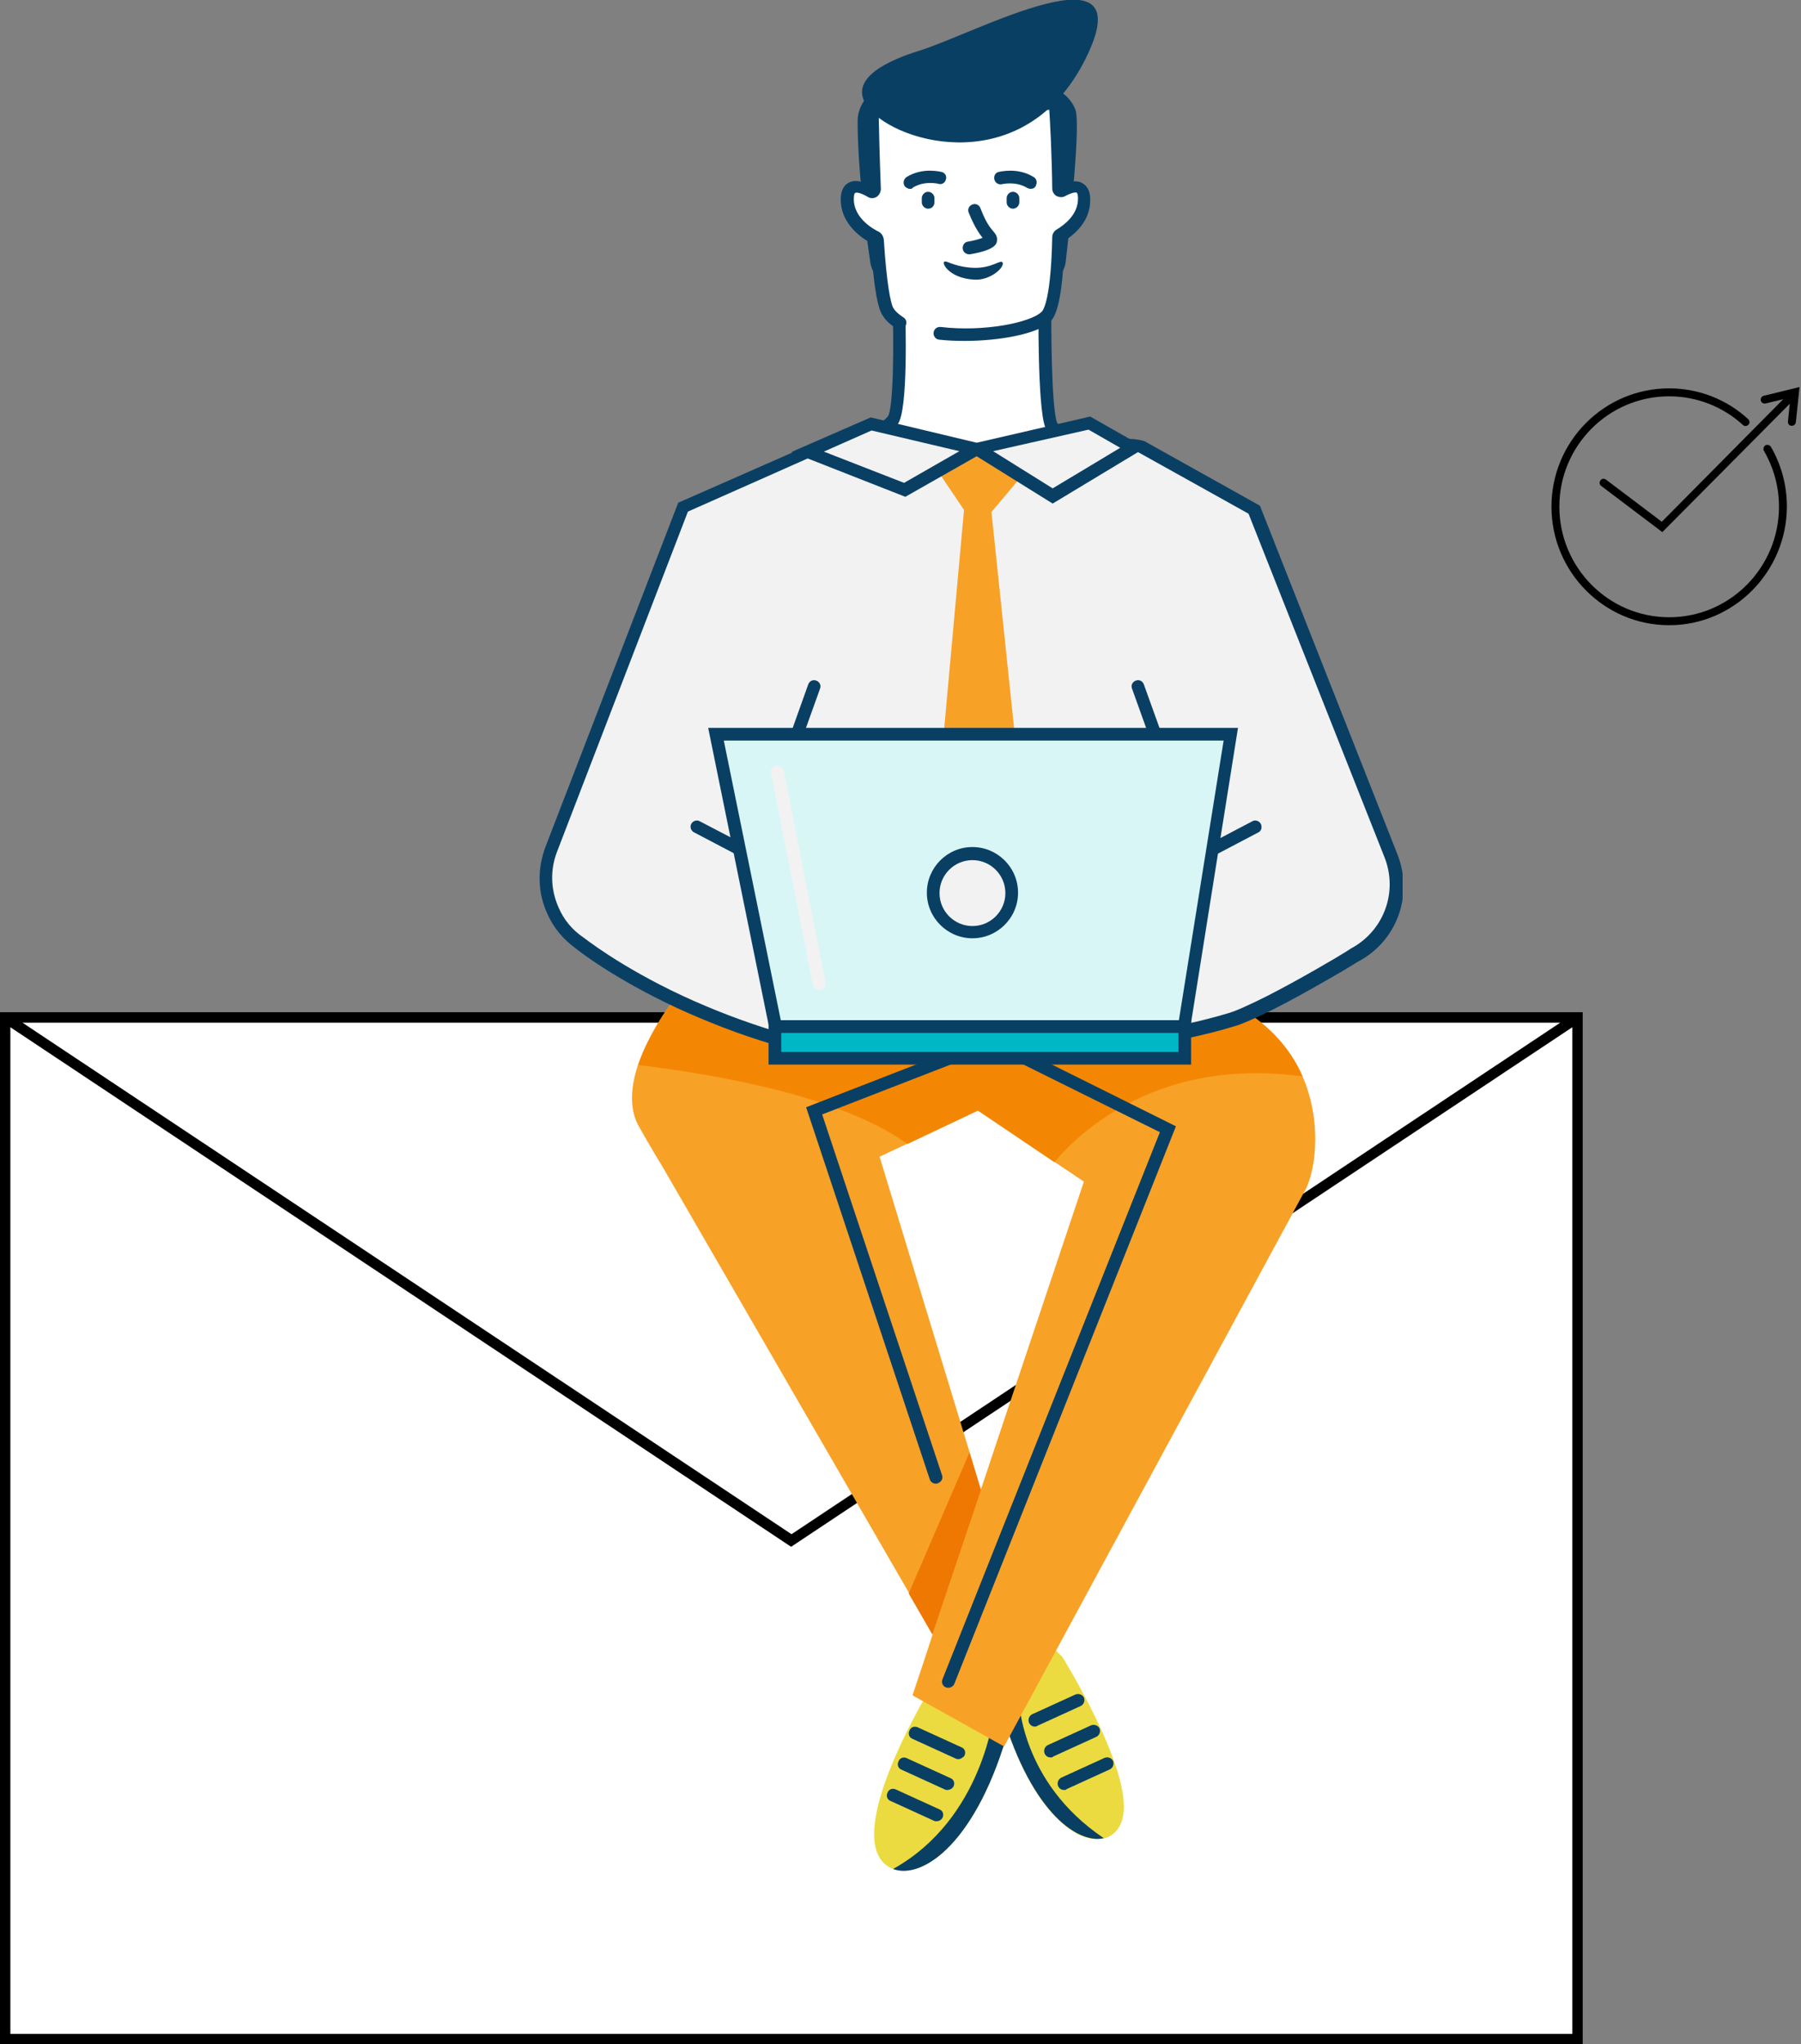 <svg width="363" height="412" viewBox="0 0 363 412" fill="none" xmlns="http://www.w3.org/2000/svg">
<rect x="0" y="0" width="363" height="412" fill="#808080" stroke="none"/>
<path d="M317.955 205.054H1.046V410.947H317.955V205.054Z" fill="white"/>
<path d="M317.955 204H1.045H0V412H319V204H317.955ZM314.47 206.107L159.535 309.194L4.53 206.107H314.47ZM2.091 409.893V207.02L158.908 311.371L159.465 311.722L316.909 207.02V409.893H2.091Z" fill="black"/>
<g clip-path="url(#clip0)">
<path d="M203.915 346.093C203.745 346.689 203.574 347.2 203.489 347.796C197.023 371.465 185.877 378.872 180.006 376.658C178.134 375.977 176.773 374.274 176.347 371.72C174.56 361.333 187.834 339.707 187.834 339.707C187.834 339.707 212.423 313.144 203.915 346.093Z" fill="#EBDB40"/>
<path d="M226.377 365.846C225.951 368.4 224.505 370.018 222.463 370.529C216.932 371.806 207.233 364.654 201.447 343.454C201.362 343.114 201.277 342.773 201.191 342.348C193.449 312.293 214.124 333.919 214.124 333.919C214.124 333.919 228.079 356.311 226.377 365.846Z" fill="#EBDB40"/>
<path d="M222.463 370.444C216.933 371.721 207.233 364.569 201.447 343.369L205.361 342.348C205.361 342.433 205.616 359.12 222.463 370.444Z" fill="#0A3F64"/>
<path d="M203.489 347.797C197.023 371.466 185.877 378.873 180.006 376.659C198.214 366.528 200.341 345.072 200.341 345.072L203.489 347.797Z" fill="#0A3F64"/>
<path d="M262.538 216.936C260.496 212.254 257.008 207.741 251.477 204.08C250.456 203.399 249.265 202.718 248.074 202.122C238.629 197.354 149.8 201.185 137.037 201.781C136.016 201.781 135.505 201.867 135.505 201.867C135.505 201.867 130.911 207.826 128.613 214.552C127.252 218.639 126.742 222.981 128.528 226.557C129.124 227.664 131.251 231.41 133.548 235.156L183.238 321.063L188.003 329.321L186.301 334.515L183.919 341.666L202.383 351.968L263.304 239.413C265.176 235.412 266.452 225.961 262.538 216.936ZM201.021 290.242L197.703 300.203L195.406 292.626L177.282 233.113L182.898 230.474L197.107 223.747L212.508 234.135L218.464 238.136L201.021 290.242Z" fill="#F8A127"/>
<path d="M262.539 216.936C233.865 213.02 217.954 227.749 212.509 234.22L197.108 223.832L182.899 230.558C169.881 221.193 146.057 216.766 128.614 214.637C130.912 207.911 135.506 201.951 135.506 201.951C135.506 201.951 136.017 201.951 137.038 201.866C149.801 201.27 238.715 197.439 248.074 202.207C249.266 202.803 250.457 203.484 251.478 204.165C257.008 207.741 260.497 212.253 262.539 216.936Z" fill="#F38704"/>
<path d="M181.197 59.597C181.197 59.597 182.048 82.074 180.006 84.628C178.049 87.182 167.583 93.057 167.583 93.057L203.064 115.449L224.335 93.483C224.335 93.483 212.934 88.459 211.828 85.479C210.296 81.393 210.636 59.512 210.636 59.512H181.197V59.597Z" fill="white"/>
<path d="M203.319 117.067L165.115 92.972L166.987 91.951C171.071 89.652 177.623 85.65 178.984 83.863C180.005 82.415 180.26 70.155 179.835 59.683L182.388 59.598C182.558 64.962 183.068 82.756 180.941 85.48C179.325 87.524 173.198 91.27 169.965 93.143L202.808 113.832L222.123 93.909C218.379 92.206 211.657 88.716 210.636 85.991C209.104 81.819 209.275 61.896 209.36 59.598H211.912C211.827 65.643 211.912 81.904 213.018 85.055C213.529 86.587 219.57 89.993 224.845 92.291L226.547 93.058L203.319 117.067Z" fill="#0A3F64"/>
<path d="M186.898 13.877C186.898 13.877 172.858 16.006 172.858 24.434C172.858 34.055 174.475 46.401 175.411 52.871C175.751 55.425 177.964 57.299 180.601 57.299H209.615C212.253 57.299 214.55 55.34 214.806 52.701C215.827 43.761 217.784 24.945 216.763 22.136C213.189 12.345 186.898 13.877 186.898 13.877Z" fill="#0A3F64"/>
<path d="M189.45 67.175C197.703 68.111 207.998 66.579 210.806 63.684C212.508 61.981 213.188 55.425 213.359 47.848C213.359 47.592 213.444 47.422 213.699 47.337C215.741 46.145 218.634 43.676 218.634 39.93C218.549 36.694 216.081 37.376 214.21 38.397C213.869 38.568 213.444 38.312 213.444 37.971C213.274 28.862 212.763 20.858 212.763 20.858H175.836C175.836 20.858 175.921 28.947 176.261 38.057C176.261 38.482 175.836 38.738 175.496 38.568C173.539 37.461 170.901 36.524 170.816 39.93C170.731 44.187 174.475 46.826 176.432 47.763C176.602 47.848 176.772 48.018 176.772 48.273C177.197 54.659 177.793 60.278 178.729 62.236C179.239 63.343 180.175 64.195 181.366 64.961L189.45 67.175Z" fill="white"/>
<path d="M194.385 68.707C192.598 68.707 190.811 68.622 189.28 68.452C188.599 68.367 188.089 67.771 188.174 67.004C188.259 66.323 188.854 65.812 189.62 65.898C198.299 66.919 207.658 65.046 209.956 62.833C210.466 62.322 211.827 59.682 212.083 47.848C212.083 47.167 212.423 46.571 213.019 46.23C214.295 45.464 217.358 43.336 217.273 39.93C217.273 39.164 217.103 38.908 217.018 38.823C216.847 38.738 216.167 38.738 214.72 39.504C214.125 39.845 213.529 39.76 212.933 39.504C212.423 39.164 212.083 38.653 212.083 37.972C211.998 31.075 211.657 24.69 211.487 22.136H177.112C177.112 24.775 177.283 31.16 177.538 38.057C177.538 38.738 177.198 39.334 176.687 39.675C176.091 40.015 175.411 40.015 174.9 39.675C173.284 38.738 172.518 38.738 172.348 38.908C172.263 38.908 172.092 39.249 172.092 40.015C172.007 44.187 176.517 46.401 177.027 46.656C177.623 46.911 178.048 47.593 178.133 48.274C178.729 57.469 179.495 60.704 179.92 61.811C180.261 62.577 181.026 63.258 182.047 63.939C182.643 64.28 182.898 65.046 182.473 65.727C182.133 66.323 181.367 66.579 180.686 66.153C179.155 65.302 178.133 64.195 177.538 62.918C176.687 61.045 176.006 56.447 175.496 48.955C172.603 47.422 169.37 44.357 169.455 40.1C169.455 38.483 170.05 37.376 170.986 36.865C172.007 36.269 173.284 36.354 174.815 37.12C174.475 28.606 174.475 21.199 174.475 21.114V19.837H213.784L213.869 21.029C213.869 21.114 214.38 28.436 214.55 37.035C216.082 36.439 217.273 36.354 218.209 36.95C219.23 37.546 219.74 38.653 219.74 40.185C219.825 44.698 216.337 47.422 214.55 48.529C214.21 60.874 212.763 63.769 211.657 64.876C209.02 67.345 201.362 68.707 194.385 68.707Z" fill="#0A3F64"/>
<path d="M175.071 21.795C180.857 29.032 206.552 36.184 218.72 12.004C230.887 -12.176 196.342 6.896 185.026 10.301C180.176 11.834 170.136 15.665 175.071 21.795Z" fill="#0A3F64"/>
<path d="M272.749 192.586C272.749 192.586 271.558 193.353 269.686 194.459C265.261 197.014 257.178 201.696 251.477 204.165C250.201 204.761 249.01 205.187 248.074 205.442C245.436 206.294 242.288 207.06 238.8 207.741C215.571 212.594 177.623 215.063 159.5 210.04C158.394 209.699 157.288 209.444 156.181 209.104C148.864 206.89 142.398 204.336 137.037 201.781C123.849 195.737 116.702 189.862 116.702 189.862C114.319 188.159 112.533 185.945 111.426 183.476C109.725 179.645 109.47 175.218 111.086 171.131L137.633 102.168L162.988 91.014C165.541 90.163 168.349 90.504 170.646 91.951C177.368 96.208 190.726 89.822 196.937 90.504C211.657 92.036 217.528 94.25 222.974 90.929C225.016 89.652 227.483 89.311 229.866 89.907L252.754 102.678L280.321 172.578C283.299 180.156 280.066 188.755 272.749 192.586Z" fill="#F2F2F2"/>
<path d="M187.408 214.126C176.262 214.126 166.137 213.275 159.074 211.402C157.968 211.061 156.862 210.806 155.756 210.465C149.119 208.507 142.568 205.953 136.442 203.143C123.679 197.184 116.532 191.564 115.936 191.054C113.469 189.266 111.512 186.882 110.32 184.157C108.363 179.9 108.278 175.217 109.895 170.79L136.697 101.316L162.648 89.907C165.541 88.885 168.774 89.311 171.412 90.929C175.156 93.313 181.707 91.865 187.493 90.588C191.152 89.822 194.64 89.056 197.193 89.311C201.022 89.737 204.17 90.163 206.978 90.503C214.805 91.61 218.805 92.121 222.463 89.907C224.76 88.46 227.653 88.119 230.291 88.8L230.631 88.885L253.945 101.912L254.115 102.338L281.683 172.238C284.916 180.496 281.513 189.776 273.6 193.863C273.344 194.033 272.238 194.715 270.537 195.736C266.112 198.29 257.944 203.058 252.158 205.527C250.797 206.123 249.605 206.634 248.584 206.89C245.862 207.741 242.714 208.507 239.225 209.274C224.335 212.083 204.68 214.126 187.408 214.126ZM138.654 103.104L112.277 171.642C110.831 175.388 111.001 179.389 112.618 182.965C113.639 185.349 115.34 187.393 117.468 188.84C117.638 188.925 124.785 194.715 137.548 200.674C143.589 203.484 150.055 205.953 156.522 207.911C157.628 208.252 158.649 208.507 159.84 208.848C177.368 213.616 214.72 211.487 238.544 206.464C241.948 205.783 245.096 204.931 247.649 204.165C248.499 203.91 249.605 203.484 250.882 202.888C256.497 200.419 264.666 195.736 269.005 193.182C270.877 192.075 272.068 191.309 272.068 191.309L272.153 191.224C278.875 187.733 281.853 179.815 279.045 172.748L251.648 103.53L229.355 91.099C227.398 90.673 225.356 90.929 223.654 91.951C219.145 94.675 214.635 93.994 206.467 92.887C203.659 92.546 200.511 92.036 196.767 91.695C194.64 91.44 191.407 92.206 187.918 92.972C181.622 94.335 174.56 95.867 169.88 92.972C167.923 91.78 165.541 91.44 163.414 92.121L138.654 103.104Z" fill="#0A3F64"/>
<path d="M164.52 137.16C163.84 136.905 163.159 137.245 162.904 137.926L151.162 170.79L141.037 165.512C140.441 165.171 139.675 165.426 139.335 166.022C138.995 166.618 139.25 167.385 139.846 167.725L160.436 178.538C160.606 178.623 160.862 178.708 161.032 178.708C161.457 178.708 161.968 178.453 162.138 178.027C162.478 177.431 162.223 176.665 161.627 176.324L153.374 171.982L165.286 138.778C165.541 138.097 165.201 137.415 164.52 137.16Z" fill="#0A3F64"/>
<path d="M254.115 166.022C253.775 165.426 253.009 165.171 252.413 165.512L242.373 170.79L230.546 137.926C230.291 137.245 229.61 136.905 228.93 137.16C228.249 137.415 227.909 138.097 228.164 138.778L240.076 171.982L231.908 176.324C231.312 176.665 231.057 177.431 231.397 178.027C231.652 178.453 232.078 178.708 232.503 178.708C232.673 178.708 232.929 178.623 233.099 178.538L253.69 167.725C254.2 167.47 254.455 166.704 254.115 166.022Z" fill="#0A3F64"/>
<path d="M205.701 96.208L198.043 91.185L189.365 95.442L194.3 102.764L186.387 190.032L198.384 212.85L208.934 190.032L199.83 103.189L205.701 96.208Z" fill="#F8A127"/>
<path d="M144.354 147.973L156.266 206.89H238.629L248.074 147.973H144.354Z" fill="#D9F6F7"/>
<path d="M239.736 208.166H155.246L142.738 146.695H249.521L239.736 208.166ZM157.373 205.612H237.609L246.628 149.25H145.886L157.373 205.612Z" fill="#0A3F64"/>
<path d="M238.8 206.89H156.182V213.275H238.8V206.89Z" fill="#00B7C5"/>
<path d="M240.076 214.552H154.905V205.612H240.076V214.552ZM157.458 211.998H237.523V208.167H157.458V211.998Z" fill="#0A3F64"/>
<path d="M188.599 299.011C188.088 299.011 187.578 298.67 187.408 298.159L162.478 223.151L190.726 212.168C191.407 211.912 192.087 212.253 192.343 212.934C192.598 213.615 192.257 214.296 191.577 214.552L165.711 224.598L189.875 297.308C190.13 297.989 189.705 298.67 189.024 298.925C188.854 299.011 188.769 299.011 188.599 299.011Z" fill="#0A3F64"/>
<path d="M191.152 340.133C190.981 340.133 190.811 340.133 190.641 340.048C189.96 339.793 189.705 339.027 189.96 338.431L233.779 228.174L206.127 214.467C205.531 214.126 205.276 213.36 205.531 212.764C205.871 212.168 206.637 211.913 207.233 212.168L237.013 226.982L192.343 339.367C192.173 339.793 191.662 340.133 191.152 340.133Z" fill="#0A3F64"/>
<path d="M197.703 300.288L187.918 329.406L183.153 321.148L195.406 292.711L197.703 300.288Z" fill="#EE7802"/>
<path d="M188.769 367.038C188.599 367.038 188.429 367.038 188.259 366.952L179.495 362.951C178.814 362.695 178.559 361.929 178.899 361.248C179.154 360.567 179.92 360.312 180.601 360.652L189.365 364.654C190.045 364.909 190.301 365.675 189.96 366.356C189.705 366.782 189.28 367.038 188.769 367.038Z" fill="#0A3F64"/>
<path d="M190.982 360.738C190.812 360.738 190.642 360.738 190.471 360.653L181.708 356.651C181.027 356.396 180.772 355.629 181.112 354.948C181.367 354.267 182.133 354.012 182.814 354.352L191.578 358.354C192.258 358.609 192.513 359.376 192.173 360.057C191.918 360.482 191.407 360.738 190.982 360.738Z" fill="#0A3F64"/>
<path d="M193.194 354.522C193.024 354.522 192.854 354.522 192.683 354.437L183.92 350.435C183.239 350.18 182.984 349.414 183.324 348.733C183.579 348.051 184.345 347.796 185.026 348.137L193.789 352.138C194.47 352.394 194.725 353.16 194.385 353.841C194.13 354.181 193.619 354.522 193.194 354.522Z" fill="#0A3F64"/>
<path d="M214.466 360.738C213.955 360.738 213.53 360.483 213.274 359.972C213.019 359.291 213.274 358.61 213.87 358.269L222.634 354.268C223.314 354.012 223.995 354.268 224.335 354.864C224.591 355.545 224.335 356.226 223.74 356.566L214.976 360.568C214.891 360.738 214.636 360.738 214.466 360.738Z" fill="#0A3F64"/>
<path d="M211.743 354.182C211.232 354.182 210.807 353.926 210.552 353.415C210.296 352.734 210.552 352.053 211.147 351.713L219.911 347.711C220.592 347.456 221.272 347.711 221.613 348.307C221.868 348.988 221.613 349.669 221.017 350.01L212.253 354.011C212.168 354.182 211.998 354.182 211.743 354.182Z" fill="#0A3F64"/>
<path d="M208.594 347.967C208.084 347.967 207.659 347.711 207.403 347.2C207.148 346.519 207.403 345.838 207.999 345.498L216.763 341.496C217.443 341.241 218.124 341.496 218.464 342.092C218.72 342.773 218.464 343.454 217.869 343.795L209.105 347.796C209.02 347.882 208.765 347.967 208.594 347.967Z" fill="#0A3F64"/>
<path d="M196.002 187.818C200.372 187.818 203.915 184.273 203.915 179.9C203.915 175.527 200.372 171.982 196.002 171.982C191.632 171.982 188.089 175.527 188.089 179.9C188.089 184.273 191.632 187.818 196.002 187.818Z" fill="#F2F2F2"/>
<path d="M196.002 189.095C190.982 189.095 186.812 185.009 186.812 179.9C186.812 174.877 190.897 170.705 196.002 170.705C201.022 170.705 205.191 174.792 205.191 179.9C205.191 185.009 201.022 189.095 196.002 189.095ZM196.002 173.344C192.343 173.344 189.365 176.324 189.365 179.985C189.365 183.646 192.343 186.626 196.002 186.626C199.66 186.626 202.638 183.646 202.638 179.985C202.638 176.324 199.66 173.344 196.002 173.344Z" fill="#0A3F64"/>
<path d="M204.17 42.058C203.489 42.058 202.894 41.462 202.894 40.781V39.929C202.894 39.248 203.489 38.652 204.17 38.652C204.851 38.652 205.446 39.248 205.446 39.929V40.781C205.446 41.462 204.851 42.058 204.17 42.058Z" fill="#0A3F64"/>
<path d="M187.067 42.058C186.387 42.058 185.791 41.462 185.791 40.781V39.929C185.791 39.248 186.387 38.652 187.067 38.652C187.748 38.652 188.344 39.248 188.344 39.929V40.781C188.344 41.462 187.833 42.058 187.067 42.058Z" fill="#0A3F64"/>
<path d="M183.408 38.056C182.983 38.056 182.558 37.801 182.302 37.461C181.962 36.865 182.132 36.098 182.728 35.673C186.046 33.629 189.62 34.651 189.79 34.651C190.471 34.821 190.896 35.502 190.641 36.183C190.471 36.865 189.79 37.29 189.109 37.035C189.024 37.035 186.386 36.354 184.004 37.801C183.834 38.056 183.664 38.056 183.408 38.056Z" fill="#0A3F64"/>
<path d="M207.744 38.056C207.488 38.056 207.318 37.971 207.063 37.886C204.68 36.439 202.043 37.12 201.958 37.12C201.277 37.29 200.596 36.865 200.426 36.183C200.256 35.502 200.596 34.821 201.277 34.651C201.447 34.651 205.021 33.629 208.339 35.673C208.935 36.013 209.105 36.779 208.765 37.461C208.594 37.886 208.169 38.056 207.744 38.056Z" fill="#0A3F64"/>
<path d="M195.321 51.253C194.726 51.253 194.13 50.828 194.045 50.147C193.96 49.465 194.385 48.784 195.066 48.699C196.172 48.529 197.363 48.188 198.044 47.933C197.448 47.167 196.427 45.804 195.236 42.825C194.981 42.143 195.321 41.462 196.002 41.207C196.683 40.952 197.363 41.292 197.619 41.973C198.725 44.868 199.576 45.89 200.171 46.571C200.597 47.081 201.107 47.678 200.937 48.614C200.852 49.125 200.597 50.402 195.491 51.253C195.491 51.253 195.406 51.253 195.321 51.253Z" fill="#0A3F64"/>
<path d="M202.043 52.871C202.638 53.723 199.745 56.532 196.427 56.362C190.982 56.107 189.365 52.446 190.641 52.701C191.152 52.786 193.109 53.893 196.342 53.978C199.916 54.063 201.702 52.276 202.043 52.871Z" fill="#0A3F64"/>
<path d="M165.116 199.568C164.52 199.568 164.009 199.142 163.839 198.546L155.416 155.806C155.246 155.125 155.756 154.444 156.437 154.273C157.118 154.103 157.798 154.614 157.968 155.295L166.392 198.035C166.562 198.716 166.051 199.397 165.371 199.568C165.286 199.568 165.201 199.568 165.116 199.568Z" fill="#F2F2F2"/>
<path d="M196.938 90.418L182.388 98.676L162.818 91.014L175.666 85.394L196.938 90.418Z" fill="#F2F2F2"/>
<path d="M196.938 90.418L212.168 99.954L228.334 90.248L219.57 85.225L196.938 90.418Z" fill="#F2F2F2"/>
<path d="M230.802 90.248L219.741 83.947L196.853 89.226L175.496 84.118L159.5 91.099L182.473 100.124L196.853 91.95L212.168 101.486L230.802 90.248ZM182.218 97.314L166.052 91.014L175.666 86.757L193.364 90.929L182.218 97.314ZM219.4 86.587L225.782 90.248L212.168 98.421L200.171 90.929L219.4 86.587Z" fill="#0A3F64"/>
</g>
<g clip-path="url(#clip1)">
<path d="M336.43 126C323.32 126 312.704 115.256 312.704 102.107C312.704 88.958 323.32 78.268 336.43 78.268C342.322 78.268 348.001 80.459 352.354 84.468C352.672 84.789 352.725 85.27 352.407 85.591C352.088 85.911 351.611 85.965 351.292 85.644C347.205 81.902 341.897 79.871 336.43 79.871C324.222 79.871 314.296 89.813 314.296 102.107C314.296 114.401 324.222 124.397 336.43 124.397C348.638 124.397 358.564 114.401 358.564 102.107C358.564 98.152 357.502 94.25 355.538 90.882C355.326 90.508 355.432 90.027 355.804 89.76C356.175 89.546 356.653 89.653 356.919 90.027C359.042 93.662 360.156 97.831 360.156 102.107C360.103 115.256 349.488 126 336.43 126Z" fill="black"/>
<path d="M355.486 79.764C355.061 79.871 354.796 80.298 354.902 80.726C355.008 81.154 355.433 81.421 355.857 81.314L359.414 80.459L334.944 105.154L323.692 96.655C323.32 96.388 322.842 96.441 322.577 96.815C322.312 97.189 322.365 97.67 322.736 97.938L335.05 107.238L360.74 81.368L360.369 84.949C360.316 85.376 360.634 85.804 361.059 85.804C361.112 85.804 361.112 85.804 361.165 85.804C361.59 85.804 361.908 85.483 361.961 85.109L362.704 78L355.486 79.764Z" fill="black"/>
</g>
<defs>
<clipPath id="clip0">
<rect width="174" height="377" fill="white" transform="translate(108.704)"/>
</clipPath>
<clipPath id="clip1">
<rect width="50" height="48" fill="white" transform="translate(312.704 78)"/>
</clipPath>
</defs>
</svg>
